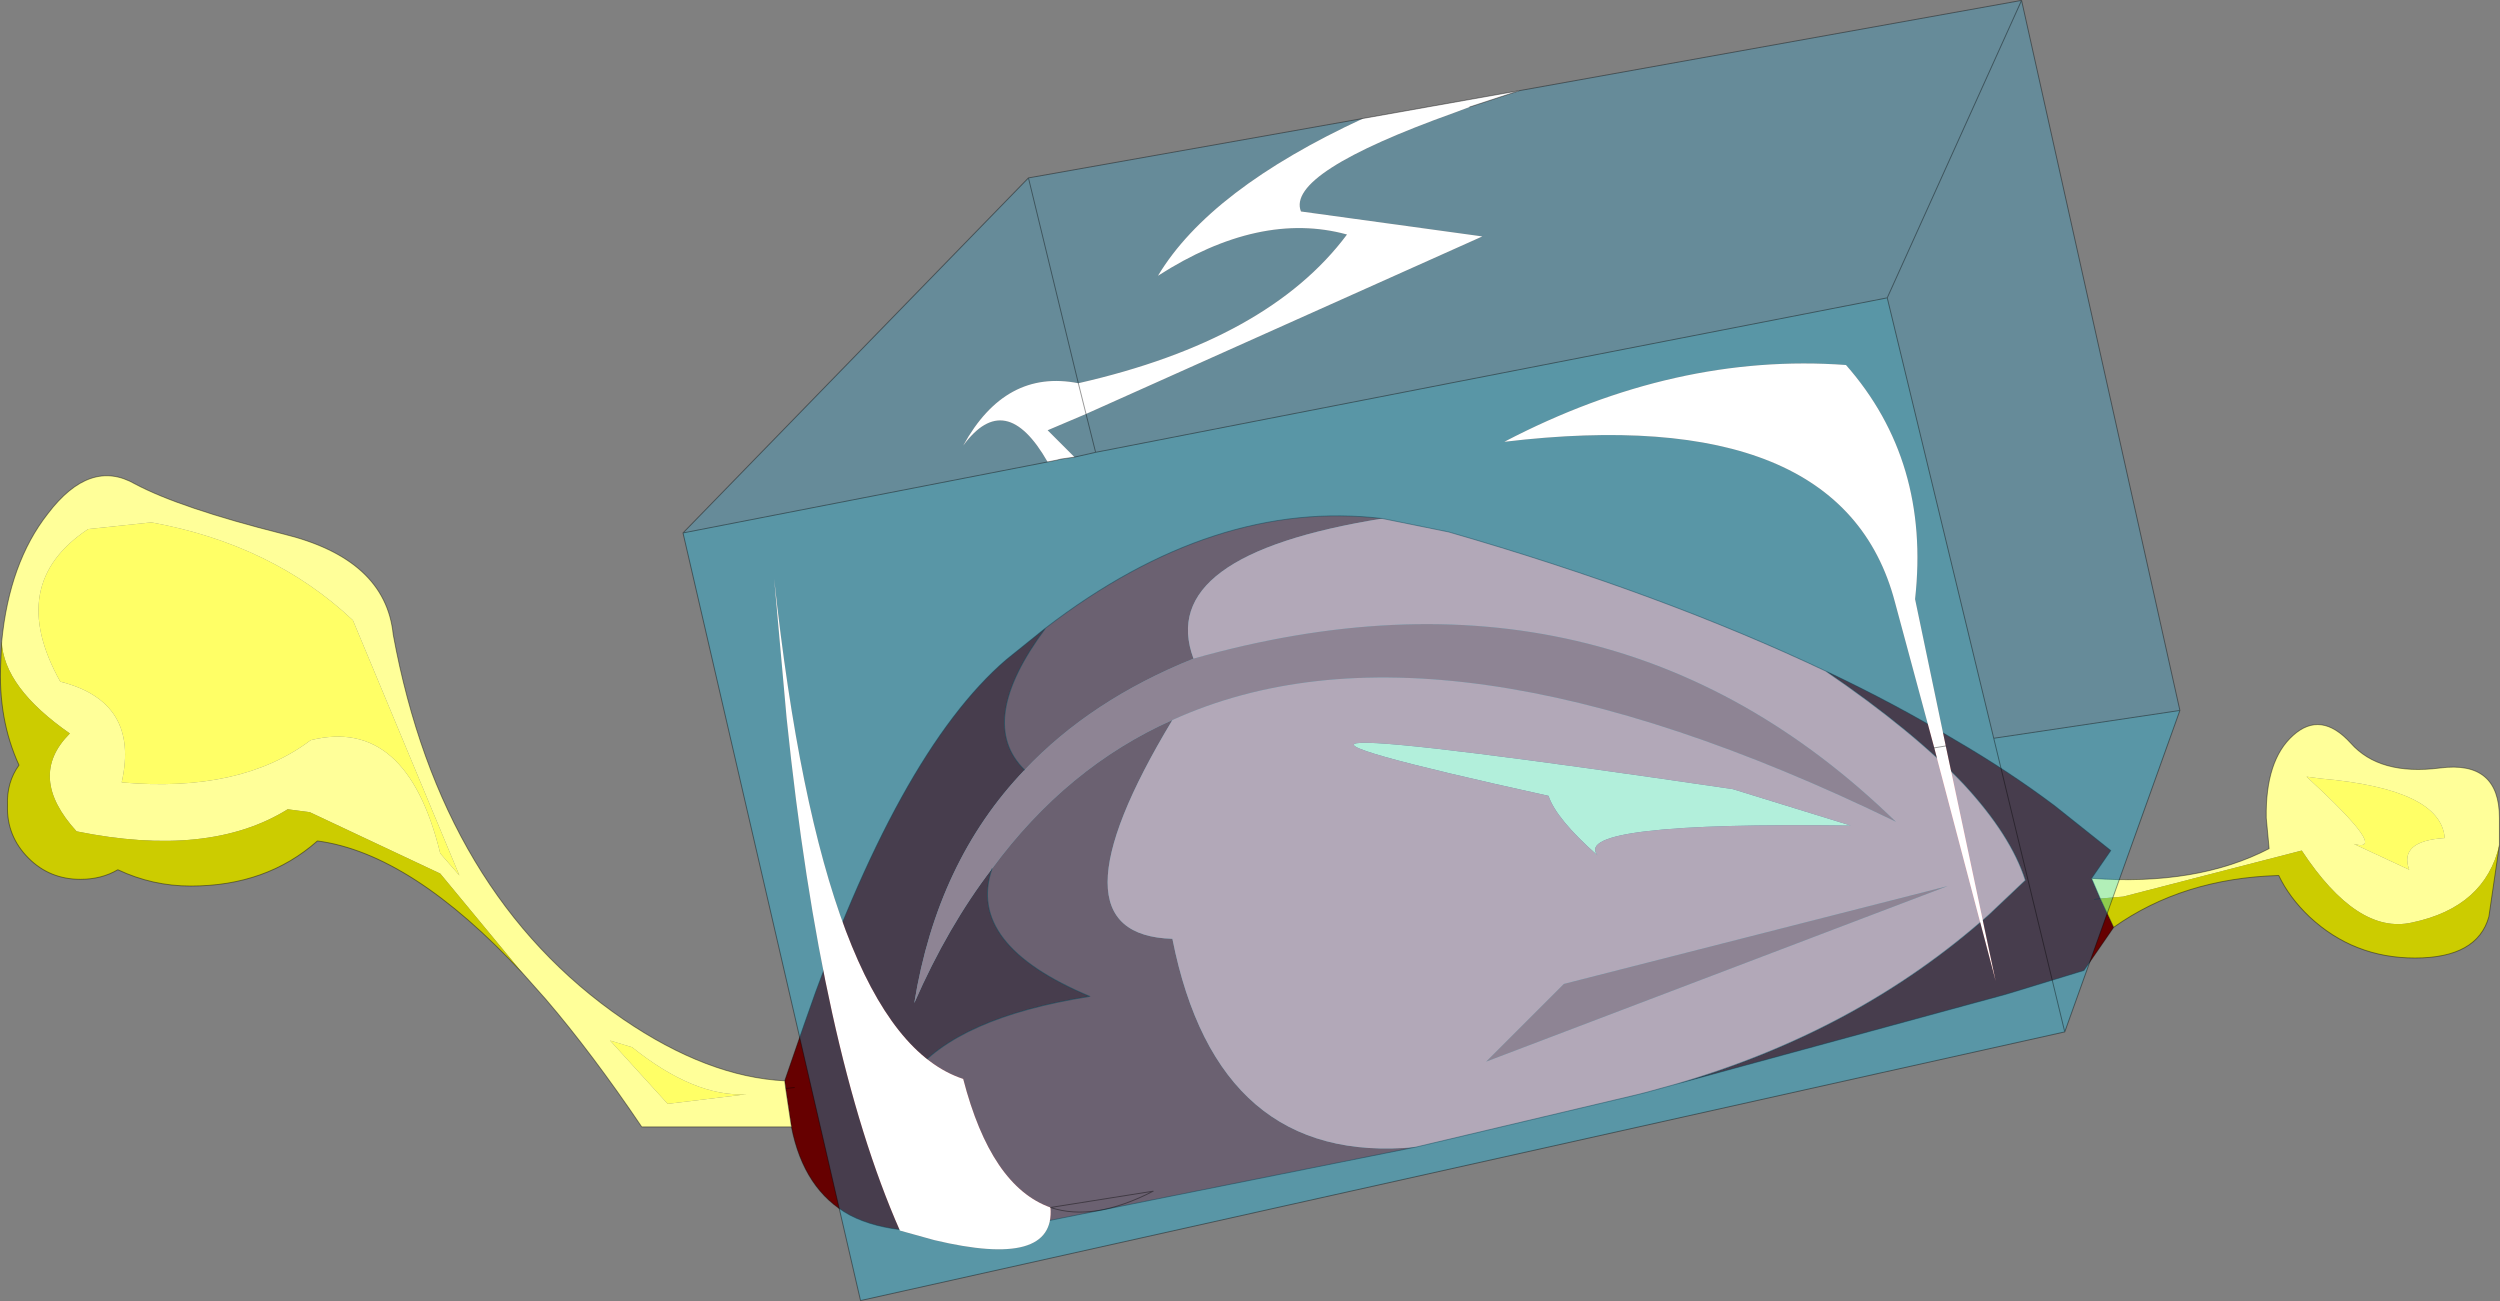 <svg viewBox="0 0 130.27 67.8" xmlns="http://www.w3.org/2000/svg" xmlns:xlink="http://www.w3.org/1999/xlink"><rect x="0" y="0" width="130.27" height="67.8" fill="#808080" stroke="none"/><use transform="translate(.04 .02)" width="130.2" height="67.75" xlink:href="#a"/><defs><g id="a"><path d="M161.1 205.7q8.8-6.75 17.55-5.7-11.85 1.9-9.85 7.3-5.35 2.15-8.8 5.8-2.55-2.5 1.1-7.4m19.3 27.05-21.7 4.35h-4.75q-4.45-10 9.45-12.2-6.45-2.7-5.1-6.65 3.9-5.3 9.4-7.75-6.75 11.2 0 11.4 2.35 11.85 12.7 10.85" fill="#933" fill-rule="evenodd" transform="translate(-106.65 -173)"/><path d="m147.5 229.3 1-2.9q4.9-14.2 10.55-19.05l2.05-1.65q-3.65 4.9-1.1 7.4-4.55 4.75-5.75 12.15 1.75-4 4.05-7-1.35 3.95 5.1 6.65-13.9 2.2-9.45 12.2-1.8-.15-3.05-.8-2.4-1.3-3.05-4.6l-.3-2-.05-.4m54.25-21.35q3.6 1.7 6.75 3.6 2.75 1.6 5.15 3.4l2.95 2.35-1 1.45.45 1.05-.3.05.3-.05.7 1.5-1.55 2.25-3.6 1.1-.5.15-17.25 4.7q9.55-2.75 16.4-8.85l1.9-1.8q-.75-2.35-3.2-5-2.65-2.8-7.2-5.9M148 229.65l-.45.05.45-.05" fill="#600" fill-rule="evenodd" transform="translate(-106.65 -173)"/><path d="M215.6 218.75q5.5.4 9.25-1.55l-.15-1.6q-.05-3 1.4-4.3t3 .4q1.5 1.7 4.65 1.3 3.1-.4 3.1 2.6v1.4q-.75 3.25-4.55 4.05-2.85.65-5.75-3.75l-9.3 2.4-1.2.1-.45-1.05m-67.75 12.95h-7.8q-2.6-3.85-5-6.65l-1.2-1.35-4.3-5.2-6.8-3.2-1.15-.15q-4.1 2.55-11 1.15-2.6-2.85-.35-5.1-3.45-2.4-3.55-4.8.4-4.1 2.4-6.65 2.2-2.9 4.55-1.55 2.35 1.25 7.7 2.6 5.35 1.3 5.75 5.25 2.5 13.55 12 20.05 4.4 3 8.4 3.2l.05.4.3 2m-17.3-13.1L125 205.3q-4.2-3.95-10.5-5.1l-3.3.35q-4.3 2.85-1.45 7.95 4.15 1.05 3.2 5.25 6.2.55 9.85-2.2 5-1.25 6.75 5.9l1 1.15m7.85 8.6 3 3.3 4.1-.5q-2.7.15-5.95-2.45l-1.15-.35m88.4-13.75q4.4 4.05 2.45 3.5l2.9 1.35q-.55-1.5 1.85-1.65-.2-2.55-6.45-3.1l-.75-.1" fill="#ff9" fill-rule="evenodd" transform="translate(-106.65 -173)"/><path d="m236.85 217-.55 3.75q-.6 2.15-3.85 2.15-3.2 0-5.5-2.15-1.05-1-1.6-2.15-5 .15-8.6 2.7l-.7-1.5 1.2-.1 9.3-2.4q2.9 4.4 5.75 3.75 3.8-.8 4.55-4.05m-103 6.7q-5.8-6.25-10.7-6.9-2.65 2.35-6.6 2.35-2 0-3.8-.85-.85.5-1.95.5-1.6 0-2.7-1.1-1.15-1.15-1.1-2.75-.05-1.2.6-2.1-1.1-2.4-.95-5.35l.05-1.1q.1 2.4 3.55 4.8-2.25 2.25.35 5.1 6.9 1.4 11-1.15l1.15.15 6.8 3.2 4.3 5.2" fill="#cc0" fill-rule="evenodd" transform="translate(-106.65 -173)"/><path d="m130.55 218.6-1-1.15q-1.75-7.15-6.75-5.9-3.65 2.75-9.85 2.2.95-4.2-3.2-5.25-2.85-5.1 1.45-7.95l3.3-.35q6.3 1.15 10.5 5.1l5.55 13.3m7.85 8.6 1.15.35q3.25 2.6 5.95 2.45l-4.1.5-3-3.3m88.4-13.75.75.1q6.25.55 6.45 3.1-2.4.15-1.85 1.65l-2.9-1.35q1.95.55-2.45-3.5" fill="#ff6" fill-rule="evenodd" transform="translate(-106.65 -173)"/><path d="M160 213.1q3.45-3.65 8.8-5.8 21.6-6.1 36.6 8.5-23.85-11.6-37.7-5.3-5.5 2.45-9.4 7.75-2.3 3-4.05 7 1.2-7.4 5.75-12.15m28.1 11.15 20-5.1-24.05 9.15 4.05-4.05" fill="#c66" fill-rule="evenodd" transform="translate(-106.65 -173)"/><path d="M189.85 217.55q-2.15-1.9-2.55-3.1-24.3-5.35 9.6-.35l6.15 1.9q-14.6-.2-13.2 1.55" fill="#ffc" fill-rule="evenodd" transform="translate(-106.65 -173)"/><path d="m178.65 200 3.45.7q11.1 3.2 19.65 7.25 4.55 3.1 7.2 5.9 2.45 2.65 3.2 5l-1.9 1.8q-6.85 6.1-16.4 8.85l-1.45.4-.6.15-11.4 2.7q-10.35 1-12.7-10.85-6.75-.2 0-11.4 13.85-6.3 37.7 5.3-15-14.6-36.6-8.5-2-5.4 9.85-7.3m11.2 17.55q-1.4-1.75 13.2-1.55l-6.15-1.9q-33.9-5-9.6.35.4 1.2 2.55 3.1m-1.75 6.7-4.05 4.05 24.05-9.15-20 5.1" fill="#f99" fill-rule="evenodd" transform="translate(-106.65 -173)"/><path d="m40.85 56.3 1-2.9q4.9-14.2 10.55-19.05l2.05-1.65Q63.25 25.95 72 27l3.45.7q11.1 3.2 19.65 7.25 3.6 1.7 6.75 3.6 2.75 1.6 5.15 3.4l2.95 2.35-1 1.45q5.5.4 9.25-1.55l-.15-1.6q-.05-3 1.4-4.3t3 .4q1.5 1.7 4.65 1.3 3.1-.4 3.1 2.6V44l-.55 3.75q-.6 2.15-3.85 2.15-3.2 0-5.5-2.15-1.05-1-1.6-2.15-5 .15-8.6 2.7l-1.55 2.25-3.6 1.1-.5.15-17.25 4.7-1.45.4-.6.15-11.4 2.7-21.7 4.35H47.3q-1.8-.15-3.05-.8-2.4-1.3-3.05-4.6h-7.8q-2.6-3.85-5-6.65l-1.2-1.35q-5.8-6.25-10.7-6.9-2.65 2.35-6.6 2.35-2 0-3.8-.85-.85.5-1.95.5-1.6 0-2.7-1.1Q.3 43.55.35 41.95q-.05-1.2.6-2.1-1.1-2.4-.95-5.35l.05-1.1q.4-4.1 2.4-6.65 2.2-2.9 4.55-1.55 2.35 1.25 7.7 2.6 5.35 1.3 5.75 5.25 2.5 13.55 12 20.05 4.4 3 8.4 3.2l.05.4.45-.05m13.1-23.95q-3.65 4.9-1.1 7.4M41.2 58.7l-.3-2m46.3-.2q9.55-2.75 16.4-8.85l1.9-1.8q-.75-2.35-3.2-5-2.65-2.8-7.2-5.9m14.3 11.85-.3.05m.3-.05.7 1.5m-1.15-2.55.45 1.05m-57.75-1.55q-1.35 3.95 5.1 6.65-13.9 2.2-9.45 12.2" fill="none" stroke="#000" stroke-linecap="round" stroke-linejoin="round" stroke-opacity=".4" stroke-width=".05"/><path d="m161.2 197.05.5-.1.2-.05.7-.1 1.1-.25 41.25-8.05 5.55 22.95 9.7-1.45-6 16.75-9.65 2.15-53.1 11.85-9.25-40 19-3.7m41.6-5.05q-8.9-.65-17.8 4 17.6-2.1 20.35 8.35l2.05 7.6 3.2 12.15-2.6-12.25-1.6-7.65q.8-7.2-3.6-12.2m-41.45 43.9q-3.1-1.1-4.55-6.7-7.3-2.4-9.85-26.05l.65 7.25q1.8 17.4 5.9 26.7l1.8.5q6.3 1.5 6.05-1.7 2.25.75 5.35-.85l-5.35.85 5.35-.85q-3.1 1.6-5.35.85m49.15-24.45 3.7 15.3-3.7-15.3" fill="#0cf" fill-opacity=".302" fill-rule="evenodd" transform="translate(-106.65 -173)"/><path d="m163.2 194.55 20.65-9.25-9.45-1.3q-.8-2 8-5.15l.8-.3 2.6-.85 26.15-4.7-7 15.5 7-15.5 8.25 37-9.7 1.45-5.55-22.95-41.25 8.05-1.1.25-1.4-1.4 2-.85.5 2-.5-2m14.45-15.4q-8 3.7-10.7 8.2 5.3-3.4 9.85-2.15-4.1 5.5-14 7.75-3.8-.75-6 3.25 2.2-3 4.4.85l-19 3.7 18-18.5 17.45-3.1m-14.85 13.8-2.6-10.7 2.6 10.7" fill="#2ba6d5" fill-opacity=".302" fill-rule="evenodd" transform="translate(-106.65 -173)"/><path d="m163.2 194.55-.4-1.6.4 1.6-2 .85 1.4 1.4-.7.1-.2.05-.5.1q-2.2-3.85-4.4-.85 2.2-4 6-3.25 9.9-2.25 14-7.75-4.55-1.25-9.85 2.15 2.7-4.5 10.7-8.2l8.15-1.45-2.6.85-.8.3q-8.8 3.15-8 5.15l9.45 1.3-20.65 9.25m39.6-2.55q4.4 5 3.6 12.2l1.6 7.65 2.6 12.25-3.2-12.15-2.05-7.6Q202.6 193.9 185 196q8.9-4.65 17.8-4m-41.45 43.9q.25 3.2-6.05 1.7l-1.8-.5q-4.1-9.3-5.9-26.7l-.65-7.25q2.55 23.65 9.85 26.05 1.45 5.6 4.55 6.7m46.05-23.95.6-.1-.6.1" fill="#fff" fill-rule="evenodd" transform="translate(-106.65 -173)"/><path d="m56.15 19.95.9 3.6L98.3 15.5l7-15.5-26.15 4.7L71 6.15m5.55-.6 2.6-.85m-24.6 19.35.5-.1.2-.05.7-.1m1.1-.25-1.1.25M54.7 62.9l5.35-.85q-3.1 1.6-5.35.85M35.55 27.75l9.25 40L97.9 55.9l9.65-2.15L98.3 15.5m3.05 23.35-.6.1m12.8-1.95-9.7 1.45m9.7-1.45-6 16.75m-53-29.7-19 3.7 18-18.5L71 6.15M105.3 0l8.25 37m-60-27.75 2.6 10.7z" fill="none" stroke="#000" stroke-linecap="round" stroke-linejoin="round" stroke-opacity=".4" stroke-width=".05"/></g></defs></svg>